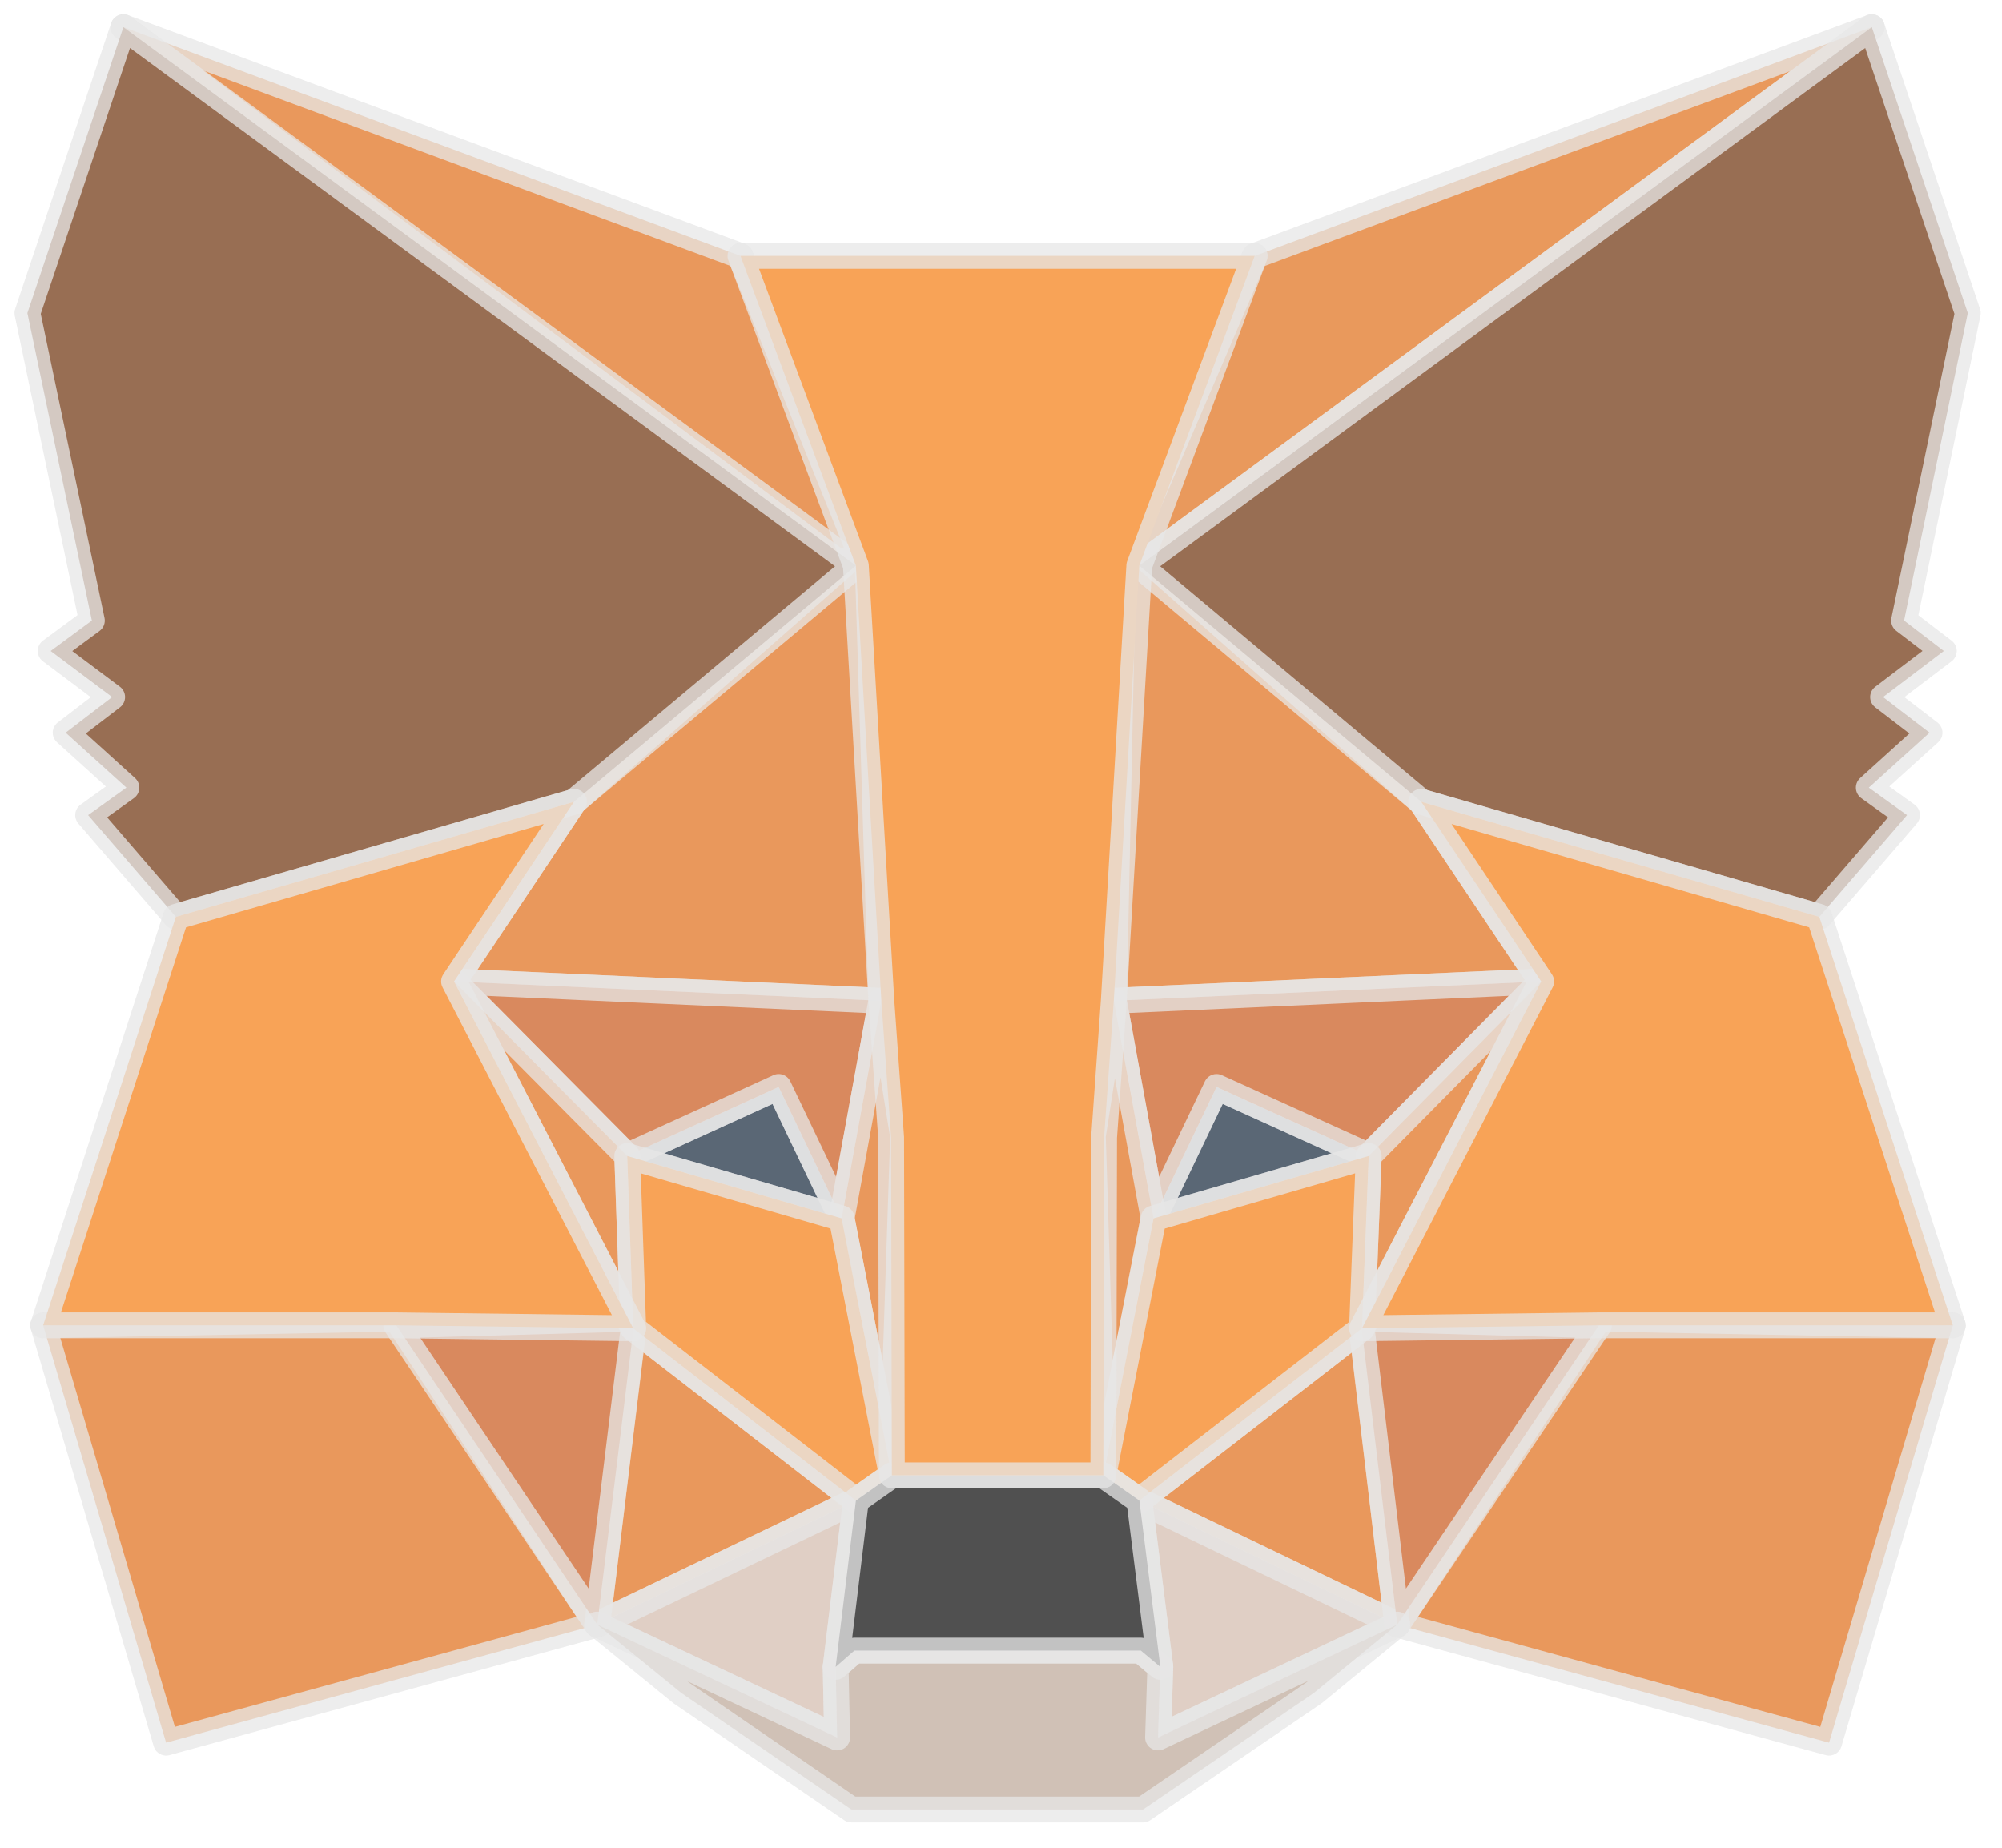<svg width="39" height="36" viewBox="0 0 39 36" fill="none" xmlns="http://www.w3.org/2000/svg">
<g style="mix-blend-mode:luminosity" opacity="0.75">
<path d="M36.464 0.529L21.698 11.381L24.444 4.986L36.464 0.529Z" fill="#E17726" stroke="#DEDEDE" stroke-opacity="0.75" stroke-width="0.503" stroke-linecap="round" stroke-linejoin="round"/>
<path d="M2.404 0.529L17.038 11.482L14.424 4.986L2.404 0.529Z" fill="#E27625" stroke="#DEDEDE" stroke-opacity="0.75" stroke-width="0.503" stroke-linecap="round" stroke-linejoin="round"/>
<path d="M31.147 25.691L27.218 31.652L35.631 33.953L38.041 25.821L31.147 25.691Z" fill="#E27625" stroke="#DEDEDE" stroke-opacity="0.75" stroke-width="0.503" stroke-linecap="round" stroke-linejoin="round"/>
<path d="M0.841 25.821L3.236 33.953L11.634 31.652L7.72 25.691L0.841 25.821Z" fill="#E27625" stroke="#DEDEDE" stroke-opacity="0.75" stroke-width="0.503" stroke-linecap="round" stroke-linejoin="round"/>
<path d="M11.182 15.621L8.845 19.122L17.17 19.498L16.892 10.6L11.182 15.621Z" fill="#E27625" stroke="#DEDEDE" stroke-opacity="0.75" stroke-width="0.503" stroke-linecap="round" stroke-linejoin="round"/>
<path d="M27.686 15.621L21.888 10.498L21.698 19.498L30.023 19.122L27.686 15.621Z" fill="#E27625" stroke="#DEDEDE" stroke-opacity="0.75" stroke-width="0.503" stroke-linecap="round" stroke-linejoin="round"/>
<path d="M11.634 31.652L16.673 29.236L12.336 25.879L11.634 31.652Z" fill="#E27625" stroke="#DEDEDE" stroke-opacity="0.75" stroke-width="0.503" stroke-linecap="round" stroke-linejoin="round"/>
<path d="M22.194 29.236L27.218 31.652L26.532 25.879L22.194 29.236Z" fill="#E27625" stroke="#DEDEDE" stroke-opacity="0.75" stroke-width="0.503" stroke-linecap="round" stroke-linejoin="round"/>
<path d="M27.218 31.652L22.194 29.236L22.603 32.477L22.559 33.852L27.218 31.652Z" fill="#D5BFB2" stroke="#DEDEDE" stroke-opacity="0.75" stroke-width="0.503" stroke-linecap="round" stroke-linejoin="round"/>
<path d="M11.634 31.652L16.308 33.852L16.279 32.477L16.673 29.236L11.634 31.652Z" fill="#D5BFB2" stroke="#DEDEDE" stroke-opacity="0.75" stroke-width="0.503" stroke-linecap="round" stroke-linejoin="round"/>
<path d="M16.396 23.738L12.219 22.522L15.169 21.177L16.396 23.738Z" fill="#233447" stroke="#DEDEDE" stroke-opacity="0.75" stroke-width="0.503" stroke-linecap="round" stroke-linejoin="round"/>
<path d="M22.472 23.738L23.698 21.177L26.663 22.522L22.472 23.738Z" fill="#233447" stroke="#DEDEDE" stroke-opacity="0.75" stroke-width="0.503" stroke-linecap="round" stroke-linejoin="round"/>
<path d="M11.635 31.652L12.365 25.691L7.72 25.821L11.635 31.652Z" fill="#CC6228" stroke="#DEDEDE" stroke-opacity="0.75" stroke-width="0.503" stroke-linecap="round" stroke-linejoin="round"/>
<path d="M26.503 25.691L27.219 31.652L31.148 25.821L26.503 25.691Z" fill="#CC6228" stroke="#DEDEDE" stroke-opacity="0.75" stroke-width="0.503" stroke-linecap="round" stroke-linejoin="round"/>
<path d="M30.023 19.122L21.698 19.498L22.472 23.738L23.699 21.177L26.664 22.522L30.023 19.122Z" fill="#CC6228" stroke="#DEDEDE" stroke-opacity="0.75" stroke-width="0.503" stroke-linecap="round" stroke-linejoin="round"/>
<path d="M12.219 22.522L15.169 21.177L16.396 23.738L17.17 19.498L8.845 19.122L12.219 22.522Z" fill="#CC6228" stroke="#DEDEDE" stroke-opacity="0.75" stroke-width="0.503" stroke-linecap="round" stroke-linejoin="round"/>
<path d="M8.845 19.122L12.335 25.879L12.219 22.522L8.845 19.122Z" fill="#E27525" stroke="#DEDEDE" stroke-opacity="0.75" stroke-width="0.503" stroke-linecap="round" stroke-linejoin="round"/>
<path d="M26.664 22.522L26.532 25.879L30.023 19.122L26.664 22.522Z" fill="#E27525" stroke="#DEDEDE" stroke-opacity="0.75" stroke-width="0.503" stroke-linecap="round" stroke-linejoin="round"/>
<path d="M17.17 19.498L16.396 23.738L17.374 28.744L17.593 22.146L17.17 19.498Z" fill="#E27525" stroke="#DEDEDE" stroke-opacity="0.75" stroke-width="0.503" stroke-linecap="round" stroke-linejoin="round"/>
<path d="M21.698 19.498L21.289 22.132L21.493 28.744L22.472 23.738L21.698 19.498Z" fill="#E27525" stroke="#DEDEDE" stroke-opacity="0.75" stroke-width="0.503" stroke-linecap="round" stroke-linejoin="round"/>
<path d="M22.472 23.738L21.493 28.744L22.194 29.236L26.532 25.879L26.663 22.522L22.472 23.738Z" fill="#F5841F" stroke="#DEDEDE" stroke-opacity="0.75" stroke-width="0.503" stroke-linecap="round" stroke-linejoin="round"/>
<path d="M12.219 22.522L12.336 25.879L16.673 29.236L17.375 28.744L16.396 23.738L12.219 22.522Z" fill="#F5841F" stroke="#DEDEDE" stroke-opacity="0.75" stroke-width="0.503" stroke-linecap="round" stroke-linejoin="round"/>
<path d="M22.559 33.852L22.603 32.477L22.223 32.159H16.644L16.279 32.477L16.308 33.852L11.634 31.652L13.27 32.983L16.585 35.255H22.267L25.597 32.983L27.218 31.652L22.559 33.852Z" fill="#C0AC9D" stroke="#DEDEDE" stroke-opacity="0.75" stroke-width="0.503" stroke-linecap="round" stroke-linejoin="round"/>
<path d="M22.195 29.236L21.494 28.744H17.375L16.674 29.236L16.279 32.477L16.644 32.159H22.224L22.604 32.477L22.195 29.236Z" fill="#161616" stroke="#DEDEDE" stroke-opacity="0.75" stroke-width="0.503" stroke-linecap="round" stroke-linejoin="round"/>
<path d="M37.092 12.09L38.333 6.1L36.464 0.529L22.194 11.02L27.686 15.621L35.441 17.863L37.15 15.881L36.405 15.346L37.588 14.275L36.683 13.581L37.866 12.683L37.092 12.09Z" fill="#763E1A" stroke="#DEDEDE" stroke-opacity="0.75" stroke-width="0.503" stroke-linecap="round" stroke-linejoin="round"/>
<path d="M0.534 6.1L1.79 12.09L0.987 12.683L2.185 13.581L1.279 14.275L2.462 15.346L1.717 15.881L3.426 17.863L11.182 15.621L16.674 11.02L2.404 0.529L0.534 6.1Z" fill="#763E1A" stroke="#DEDEDE" stroke-opacity="0.75" stroke-width="0.503" stroke-linecap="round" stroke-linejoin="round"/>
<path d="M35.441 17.863L27.686 15.621L30.023 19.122L26.532 25.879L31.147 25.821H38.041L35.441 17.863Z" fill="#F5841F" stroke="#DEDEDE" stroke-opacity="0.75" stroke-width="0.503" stroke-linecap="round" stroke-linejoin="round"/>
<path d="M11.182 15.621L3.426 17.863L0.841 25.821H7.72L12.336 25.879L8.845 19.122L11.182 15.621Z" fill="#F5841F" stroke="#DEDEDE" stroke-opacity="0.75" stroke-width="0.503" stroke-linecap="round" stroke-linejoin="round"/>
<path d="M21.697 19.498L22.194 11.019L24.443 4.986H14.424L16.673 11.019L17.17 19.498L17.36 22.161L17.374 28.744H21.493L21.508 22.161L21.697 19.498Z" fill="#F5841F" stroke="#DEDEDE" stroke-opacity="0.75" stroke-width="0.503" stroke-linecap="round" stroke-linejoin="round"/>
</g>
</svg>
